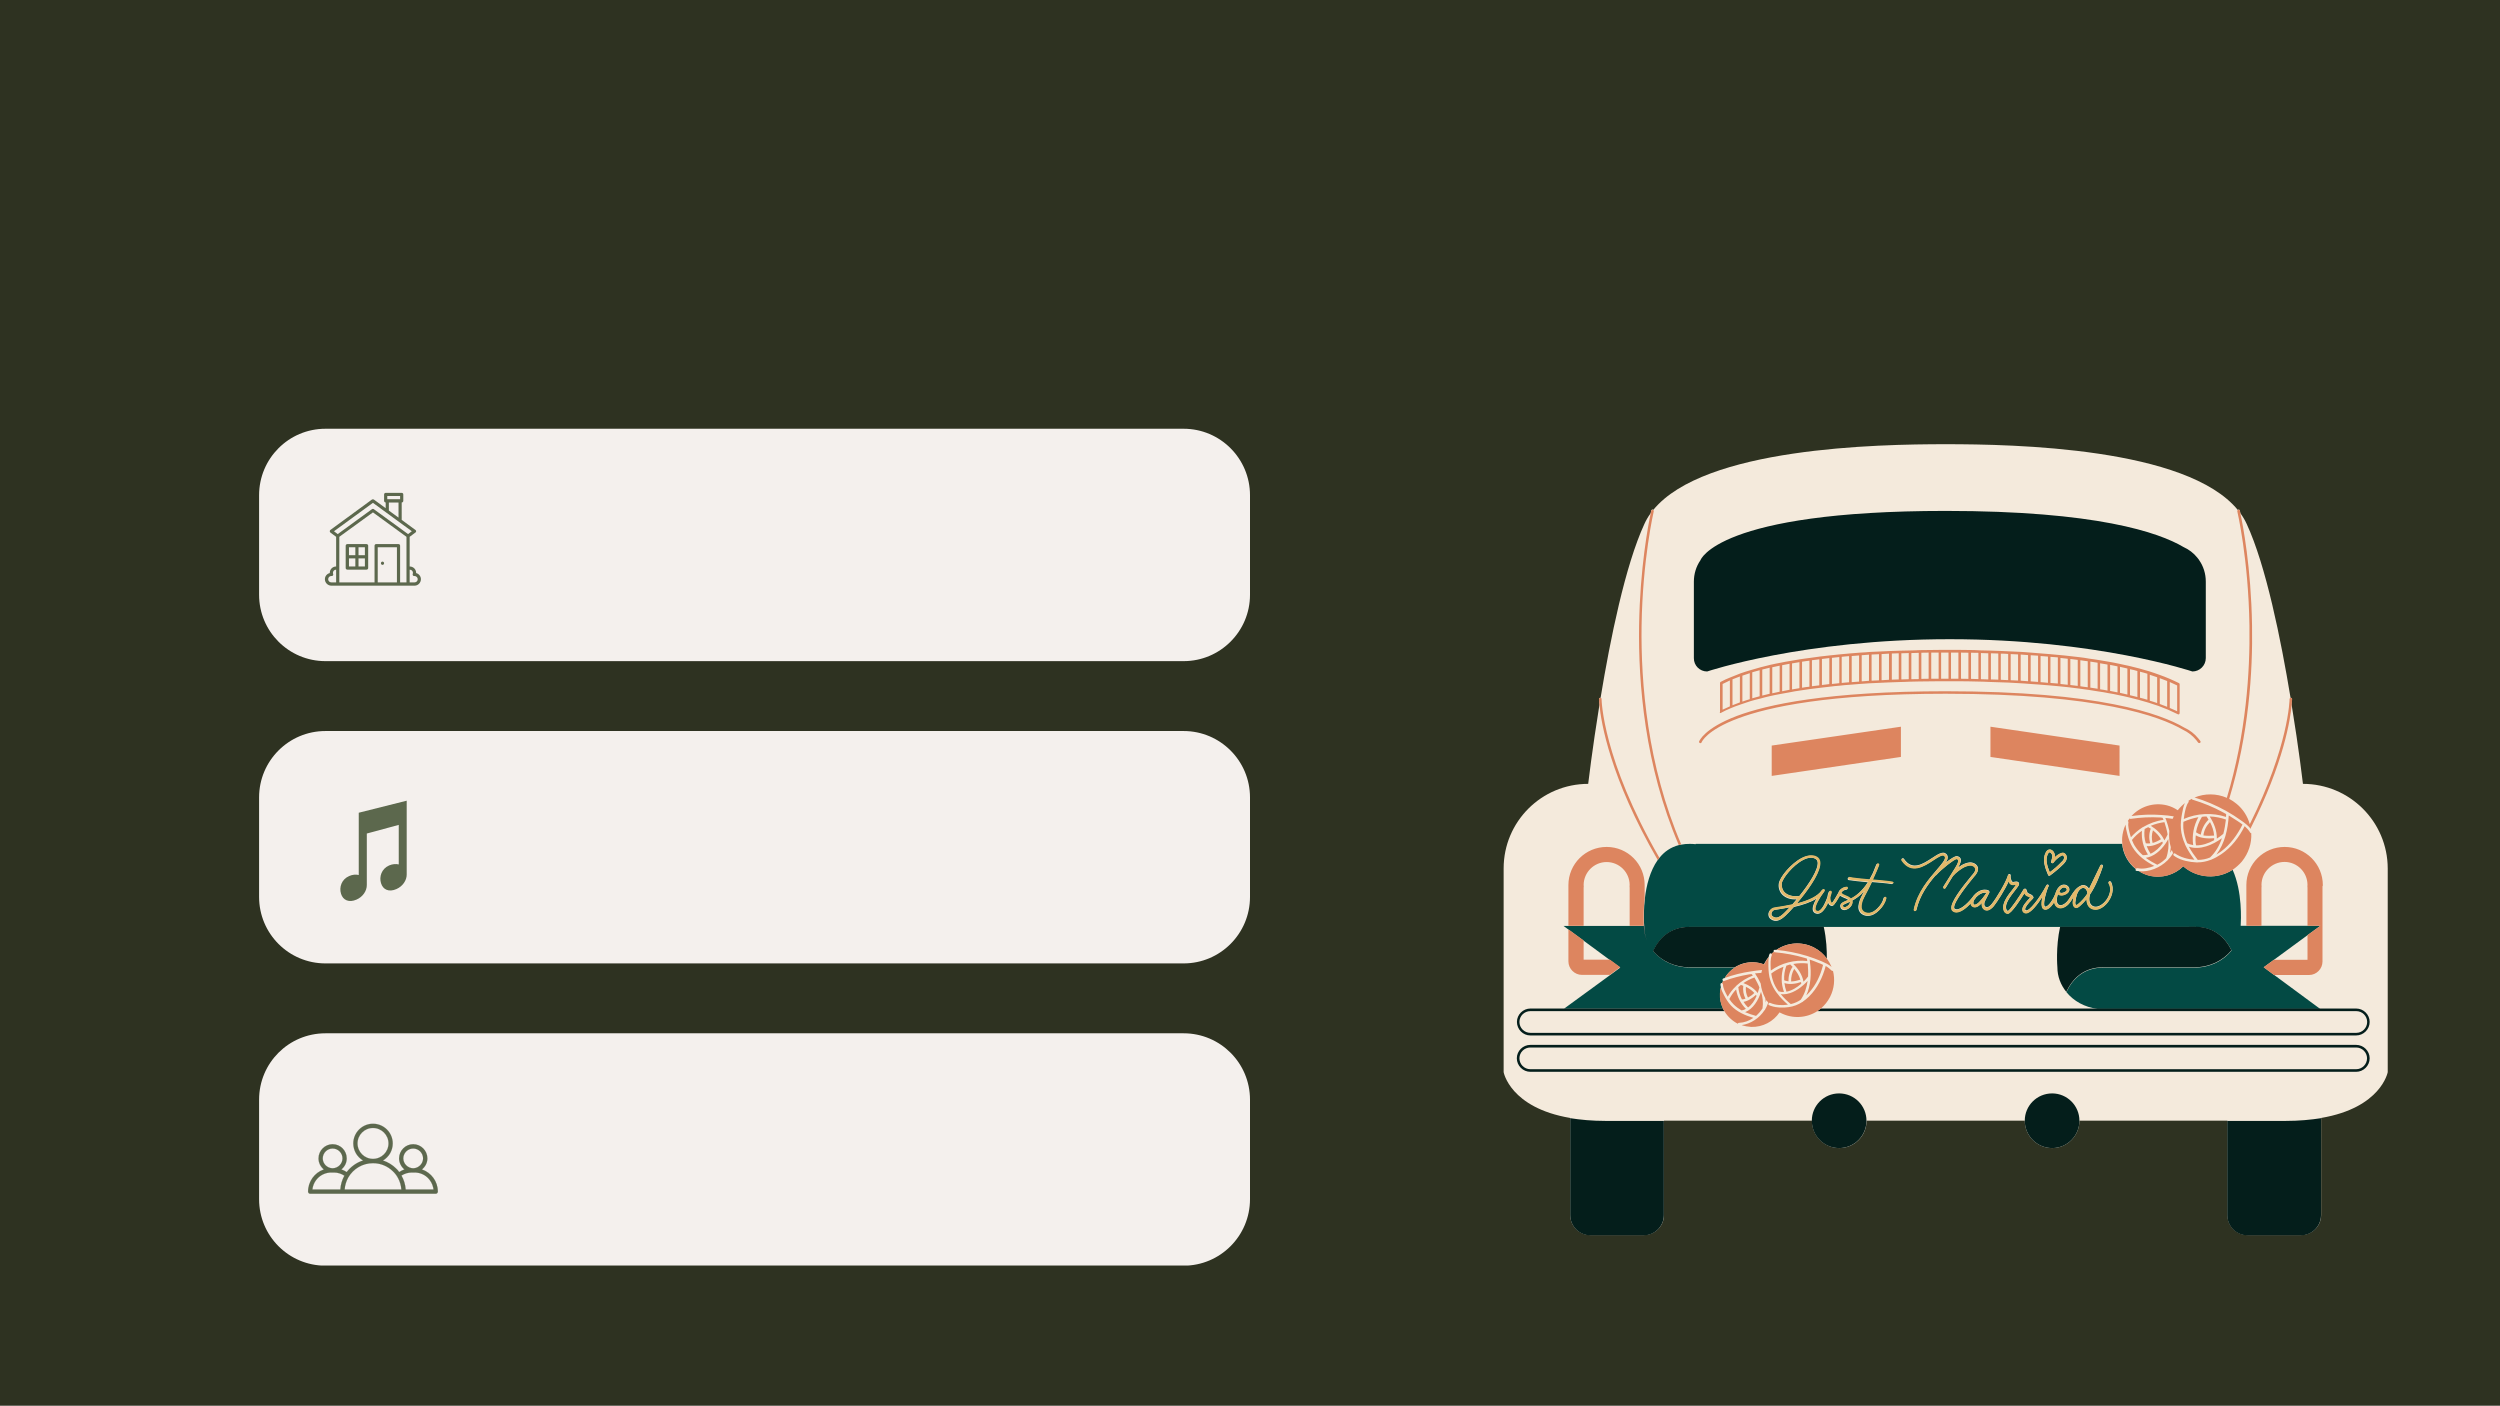 <svg viewBox="0 0 2200 1237" version="1.1" xmlns="http://www.w3.org/2000/svg">
<rect x="0" y="0" width="2200" height="1237" fill="#808080" stroke="none"/>
<defs>
<clipPath id="c0_2"><path d="M-.2 1237.8V-.2H2200.3v1238Z"/></clipPath>
<clipPath id="c1_2"><path d="M286.4 581.8c-32.3 0-58.4-26.2-58.4-58.4V435.8c0-32.3 26.1-58.5 58.4-58.5h755.2c32.2 0 58.4 26.2 58.4 58.5v87.6c0 32.2-26.2 58.4-58.4 58.4Z"/></clipPath>
<clipPath id="c2_2"><path d="M286.4 847.8c-32.3 0-58.4-26.2-58.4-58.5V701.7c0-32.2 26.1-58.4 58.4-58.4h755.2c32.2 0 58.4 26.2 58.4 58.4v87.6c0 32.3-26.2 58.5-58.4 58.5Z"/></clipPath>
<clipPath id="c3_2"><path d="M286.4 1113.8c-32.3 0-58.4-26.2-58.4-58.5V967.7c0-32.3 26.1-58.4 58.4-58.4h755.2c32.2 0 58.4 26.1 58.4 58.4v87.6c0 32.3-26.2 58.5-58.4 58.5Z"/></clipPath>
<clipPath id="c4_2"><path d="M285.6 515.4v-82H371v82Z"/></clipPath>
<clipPath id="c5_2"><path d="M298 795.3V704.2h60.2v91.1Z"/></clipPath>
<style>
.g0_2{fill:#FFF;}
.g1_2{fill:#2E3221;}
.g2_2{fill:#F4F0ED;}
.g3_2{fill:#5C684D;}
.g4_2{fill:#F4EADC;}
.g5_2{fill:#034A44;}
.g6_2{fill:#041E1B;}
.g7_2{fill:#E2B96A;}
.g8_2{fill:#DD855F;}
.g9_2{fill:#000;fill-opacity:0;}
</style>
</defs>
<g clip-path="url(#c0_2)">
<path d="M0 0H2200V1237.5H0V0Z" class="g0_2"/>
<path d="M0 0H2200V1237.5H0V0Z" class="g1_2"/>
</g>
<path clip-path="url(#c1_2)" d="M228 377.3h872.2V581.8H228V377.3Z" class="g2_2"/>
<path clip-path="url(#c2_2)" d="M228 643.3h872.2V847.8H228V643.3Z" class="g2_2"/>
<path clip-path="url(#c3_2)" d="M228 909.3h872.2v204.4H228V909.3Z" class="g2_2"/>
<path clip-path="url(#c4_2)" d="M364.8 512.5h-4.3V501.3c1.6 0 2.9 1.2 2.9 2.8c0 .3-.1 .6-.2 1c-.2 .4-.1 .9 .2 1.3c.3 .4 .7 .6 1.2 .5q.1 0 .2 0c1.5 0 2.8 1.3 2.8 2.8c0 1.6-1.3 2.8-2.8 2.8Zm-12.7 0V480.2c0-.8-.6-1.4-1.4-1.4H331c-.8 0-1.4 .6-1.4 1.4v32.3h-31V472.4l29.6-21.5l29.5 21.5v40.1h-5.6Zm-2.8 0H332.4V481.6h16.9v30.9Zm-60.5-2.8c0-1.5 1.2-2.8 2.7-2.8c.1 0 .2 0 .3 0c.4 .1 .9-.1 1.2-.5c.3-.4 .3-.9 .2-1.3c-.2-.4-.2-.7-.2-1c0-1.6 1.2-2.8 2.8-2.8v11.2h-4.2c-1.6 0-2.8-1.2-2.8-2.8Zm39.4-67.2l34.2 25l-3.3 2.5L329 448.1c-.2-.2-.5-.3-.8-.3c-.3 0-.6 .1-.9 .3L297.2 470l-3.3-2.5l34.3-25Zm14 6.7v-7h8.5v13.3l-8.6-6.3h.1Zm-1.4-12.7h11.3v2.8H340.8v-2.8Zm25.4 67.8q0-.1 0-.2c0-3.1-2.5-5.6-5.7-5.6V472.4l5.1-3.8c.4-.2 .6-.7 .6-1.1c0-.5-.2-.9-.6-1.1l-12.1-8.9V442.2c.8 0 1.4-.7 1.4-1.4v-5.7c0-.8-.6-1.4-1.4-1.4H339.4c-.7 0-1.4 .6-1.4 1.4v5.7c0 .7 .7 1.4 1.4 1.4v5L329 439.6c-.5-.3-1.2-.3-1.7 0l-36.6 26.8c-.3 .2-.5 .6-.5 1.1c0 .4 .2 .9 .5 1.1l5.1 3.8v26.1c-3.1 0-5.6 2.5-5.6 5.6q0 .1 0 .2c-2.5 .6-4.3 2.8-4.3 5.4c0 3.1 2.6 5.7 5.7 5.7h73.2c3.1 0 5.6-2.6 5.6-5.7c0-2.6-1.8-4.8-4.2-5.4Z" class="g3_2"/>
<path d="M315.5 498.5v-7.1h5.6v7.1h-5.6Zm-8.4-7.1h5.6v7.1h-5.6v-7.1Zm5.6-9.8v7h-5.6v-7h5.6Zm8.4 7h-5.6v-7h5.6v7Zm1.4-9.8H305.7c-.8 0-1.5 .6-1.5 1.4v19.7c0 .8 .7 1.4 1.5 1.4h16.8c.8 0 1.5-.6 1.5-1.4V480.2c0-.8-.7-1.4-1.5-1.4Z" class="g3_2"/>
<path d="M336.6 497.1c.8 0 1.4-.7 1.4-1.4c0-.8-.6-1.5-1.4-1.5c-.8 0-1.4 .7-1.4 1.5c0 .7 .6 1.4 1.4 1.4Z" class="g3_2"/>
<path clip-path="url(#c5_2)" d="M315.7 715.2V770c-2.5-.6-5.5-.4-8.4 .9c-6.7 2.9-9 9.8-7.2 15.6c1.7 5.7 7 8 13.5 5.2c5.7-2.4 9.3-7.8 9.2-13V733.5l28.1-7.6v34.8c-2.5-.6-5.5-.4-8.5 .9c-6.6 2.9-8.9 9.9-7.1 15.6c1.7 5.7 6.9 8.1 13.5 5.2c5.6-2.4 9.2-7.8 9.1-12.9V704.6l-42.2 10.6Z" class="g3_2"/>
<path d="M357 1046.7c-.3-4.3-1.6-8.5-3.7-12.2c2.8-1.8 5.9-2.7 9.2-2.7h2.3c8.6 0 15.7 6.5 16.7 14.9H357Zm-53.7 0c.3-3.6 1.3-7.2 3.1-10.4c4.5-7.9 12.8-12.7 21.8-12.7q.1 0 .1 0c6.7 0 12.9 2.6 17.6 7.3c1.7 1.6 3.1 3.4 4.2 5.4c1.8 3.2 2.8 6.8 3.1 10.4H303.3Zm-11.7-14.9h2.2c3.4 0 6.6 1 9.3 2.8c-2.1 3.7-3.3 7.9-3.6 12.1H274.9c.9-8.4 8.1-14.9 16.7-14.9Zm1.1-21.1c4.8 0 8.7 3.9 8.7 8.7c0 4.7-3.9 8.6-8.7 8.7c-4.8-.1-8.7-4-8.7-8.7c0-4.8 3.9-8.7 8.7-8.7Zm21.9-4.5c0-7.5 6.1-13.6 13.6-13.6c7.5 0 13.7 6.1 13.7 13.6c0 7.5-6.1 13.6-13.6 13.6h-.1c-7.5 0-13.6-6.1-13.6-13.6Zm49 4.5c4.8 0 8.7 3.9 8.7 8.7c0 4.7-3.9 8.6-8.6 8.7h-.1c-4.8-.1-8.7-4-8.7-8.7c0-4.8 3.9-8.7 8.7-8.7Zm7.7 18.4c2.9-2.3 4.8-5.8 4.8-9.7c0-6.9-5.6-12.5-12.5-12.5c-6.8 0-12.4 5.6-12.4 12.5c0 3.9 1.9 7.4 4.7 9.7c-1.6 .6-3.1 1.3-4.6 2.3c-.8-1.1-1.7-2.2-2.7-3.1c-3.3-3.3-7.3-5.7-11.6-7.1c5.1-3 8.6-8.6 8.6-15c0-9.5-7.8-17.3-17.4-17.3c-9.5 0-17.3 7.8-17.3 17.3c0 6.4 3.5 12 8.6 15c-5.7 1.8-10.7 5.4-14.4 10.2c-1.4-.9-3-1.7-4.7-2.3c2.9-2.3 4.7-5.8 4.7-9.7c0-6.9-5.5-12.5-12.4-12.5c-6.8 0-12.4 5.6-12.4 12.5c0 3.9 1.9 7.4 4.7 9.7c-8.1 2.8-13.9 10.5-13.9 19.5c0 1 .8 1.9 1.8 1.9h28.2q.1 0 .1 0q.1 0 .1 0h53.8q.1 0 .1 0h28.2c1.1 0 1.9-.9 1.9-1.9c0-9-5.9-16.7-14-19.5Z" class="g3_2"/>
<path d="M328.3 1019.9v0l-.1-.1h.1c7.4 0 13.5-6.1 13.5-13.6c0-7.5-6.1-13.5-13.6-13.5c-7.4 0-13.5 6-13.5 13.5c0 7.5 6.1 13.6 13.5 13.6v.1c-7.5 0-13.6-6.2-13.6-13.7c0-7.5 6.1-13.6 13.6-13.6c7.6 0 13.7 6.1 13.7 13.6c0 7.5-6.1 13.7-13.6 13.7Zm-35.6-9.2c-4.7 0-8.6 3.9-8.6 8.7c0 4.7 3.8 8.6 8.6 8.6c4.8 0 8.7-3.9 8.7-8.6c0-4.8-3.9-8.7-8.7-8.7Zm0 17.4v0c-4.8 0-8.7-3.9-8.7-8.7c0-4.9 3.9-8.8 8.7-8.8c4.8 0 8.8 3.9 8.8 8.8c0 4.8-4 8.7-8.8 8.7Zm70.9-17.4c-4.7 0-8.6 3.9-8.6 8.7c0 4.7 3.9 8.6 8.6 8.6h.1c4.7 0 8.6-3.9 8.6-8.6c0-4.8-3.9-8.7-8.7-8.7Zm.1 17.4h-.1c-4.8 0-8.7-3.9-8.7-8.7c0-4.9 3.9-8.8 8.7-8.8c4.8 0 8.8 3.9 8.8 8.8c0 4.8-3.9 8.7-8.7 8.7Zm-60.4 18.6h49.9c-.3-3.6-1.4-7.2-3.2-10.3c-1.1-2-2.5-3.9-4.1-5.5c-4.7-4.7-11-7.3-17.6-7.3h-.1c-9 0-17.3 4.9-21.7 12.7c-1.8 3.2-2.9 6.7-3.2 10.4Zm50 .1H303.2v-.1c.3-3.7 1.4-7.3 3.2-10.4c4.4-7.9 12.8-12.8 21.8-12.8h.1c6.7 0 13 2.6 17.7 7.4c1.6 1.6 3 3.4 4.1 5.4c1.8 3.2 2.9 6.8 3.2 10.4v.1Zm-78.3-.1h24.5c.3-4.3 1.5-8.4 3.5-12.1c-2.7-1.8-5.9-2.8-9.2-2.8h-2.2c-8.5 0-15.7 6.4-16.6 14.9Zm24.6 .1H274.8v-.1c.5-4.1 2.4-7.9 5.5-10.6c3.1-2.8 7.1-4.4 11.3-4.4h2.2c3.4 0 6.6 1 9.3 2.8l.1 .1c-2.1 3.7-3.3 7.9-3.6 12.1v.1Zm57.4-.1h24.4c-1-8.5-8.1-14.9-16.6-14.9h-2.3c-3.2 0-6.4 1-9.1 2.7c2.1 3.7 3.3 7.9 3.6 12.2Zm24.5 .1H356.9v-.1c-.3-4.2-1.5-8.5-3.6-12.2c2.7-1.8 5.9-2.8 9.2-2.8h2.3c4.1 0 8.1 1.6 11.2 4.4c3.1 2.7 5.1 6.5 5.5 10.6v.1Zm-26.3 3.6h28.2c1 0 1.8-.8 1.8-1.8c0-8.8-5.6-16.6-13.9-19.4l-.1-.1h.1c3-2.4 4.7-5.9 4.7-9.7c0-6.9-5.5-12.4-12.4-12.4c-6.8 0-12.3 5.5-12.3 12.4c0 3.8 1.7 7.3 4.7 9.7h.1l-.1 .1c-1.7 .5-3.2 1.3-4.7 2.2v.1v-.1c-.9-1.1-1.8-2.1-2.7-3.1c-3.3-3.3-7.3-5.7-11.6-7.1h-.1l.1-.1c5.3-3.1 8.5-8.8 8.5-14.9c0-9.5-7.7-17.3-17.3-17.3c-9.5 0-17.2 7.8-17.2 17.3c0 6.1 3.2 11.8 8.5 14.9l.1 .1h-.1c-5.7 1.9-10.7 5.4-14.3 10.3h-.1c-1.5-1-3.1-1.8-4.7-2.3l-.1-.1h.1c3-2.4 4.7-5.9 4.7-9.7c0-6.9-5.6-12.4-12.4-12.4c-6.8 0-12.4 5.5-12.4 12.4c0 3.8 1.8 7.3 4.8 9.7v.1c-8.4 2.8-14 10.6-14 19.4c0 1 .8 1.8 1.8 1.8h28.2q.1 0 .1 0h54Zm28.2 .1H272.9c-1 0-1.9-.8-1.9-1.9c0-8.8 5.6-16.6 13.9-19.5c-3-2.4-4.7-5.9-4.7-9.7c0-6.9 5.6-12.5 12.5-12.5c6.9 0 12.5 5.6 12.5 12.5c0 3.8-1.7 7.3-4.7 9.7c1.6 .6 3.2 1.3 4.6 2.3c3.6-4.8 8.6-8.4 14.3-10.2c-2.6-1.5-4.7-3.7-6.2-6.2c-1.5-2.7-2.3-5.7-2.3-8.8c0-9.6 7.8-17.4 17.3-17.4c9.6 0 17.4 7.8 17.4 17.4c0 3.1-.8 6.1-2.3 8.8c-1.5 2.5-3.6 4.7-6.2 6.2c4.3 1.4 8.3 3.8 11.5 7c1 1 1.9 2 2.7 3.1c1.4-.9 3-1.7 4.5-2.2c-2.9-2.4-4.6-5.9-4.6-9.7c0-6.9 5.5-12.5 12.4-12.5c6.9 0 12.5 5.6 12.5 12.5c0 3.8-1.7 7.3-4.7 9.7c8.4 2.9 13.9 10.7 13.9 19.5c0 1.1-.8 1.9-1.9 1.9Z" class="g3_2"/>
<path d="M2026.6 689.8c0 0-3.5-30.2-10-69.9c.3-3 .4-4.6 .4-4.7c0-.7-.5-1.1-1.2-1.1c0 0-.1 0-.1 0c-8.5-51.4-21.7-116.6-38.6-153c-1.5-3.3-3.4-6.5-5.6-9.5c-.3-1.5-.4-2.3-.4-2.3c-.1-.5-.8-1-1.4-.8c-.1 0-.3 .2-.4 .3c-44.9-54.9-196.5-57.9-257.1-57.9c-60.8 0-212.4 3-257.3 57.8c-.1-.2-.2-.3-.4-.3c-.6-.1-1.3 .3-1.4 .8c0 0-.2 .9-.5 2.4c-2.2 3-4 6.1-5.5 9.4c-16.9 36.5-30.1 101.6-38.6 153.1q-.1 0-.2 0c-.7 0-1.2 .4-1.2 1.1c0 .1 0 1.8 .4 5c-6.4 39.6-9.9 69.6-9.9 69.6c-41.1 0-74.4 33.3-74.4 74.4V943.5c0 0 5.6 31.3 58.6 40.3v85.4c0 9.8 8 17.7 17.8 17.7h46.9c9.8 0 17.8-7.9 17.8-17.7v-83c34.4 0 79.9 0 130.2 0c0 13.4 10.9 24.1 24.1 24.1c13.3 0 24-10.8 24-24.1c45.8 0 93.5 0 139.2 0c0 13.4 10.9 24.1 24.1 24.1c13.3 0 24-10.8 24-24.1c50.3 0 95.9 0 130.2 0v83c0 9.8 8 17.7 17.8 17.7h46.9c9.8 0 17.8-7.9 17.8-17.7V983.8c52.9-9 58.6-40.3 58.6-40.3V764.2c-.1-41.1-33.5-74.4-74.6-74.4Z" class="g4_2"/>
<path d="M1992.1 851.2l9-6.6l29.6-21.7l11.3-8.2h-70.2c.3-4.9 1.6-30.1-7.1-49.3c-12.9 8.3-30.1 7.8-42.6-2.4c-.2-.3-.4-.5-.8-.7c-7.6 7.5-18.9 10.9-30 8.2c-3.3-.8-6.3-2.2-9-3.9c-.7-.1-1.4-.1-2.2-.2c-.9-.1-1-1-.6-1.6c-6.8-5.4-11.2-13.5-12-22.2H1492.2v.3c-1.7-.2-3.3-.3-5.1-.3c-2.8 0-5.3 .2-7.6 .7c-.8 .1-1.4 .3-2.2 .4c-7.2 1.9-12.8 5.9-17 11.2c-.6 .7-1 1.2-1.5 1.9c-6.8 9.6-10 22.5-11.3 33.7c-1 9-1 17-.8 21.4c.2 2.4 .3 3.8 .3 3.8c0 4.3 .8 8.4 2.4 12.3c-1.7-4.1-2.8-8.5-2.8-13.2h-70.7l4.3 3.2l13.4 9.8l23.2 17.1l9 6.6l-9.1 6.7l-40.3 29.4h139.9c-1.9-4-2.9-8.6-2.7-13.3c.1-2 .3-3.8 .8-5.5c-.3-.9-.4-1.7-.4-2.6c0-.9 .8-1.3 1.5-1.1c.2-.6 .5-1.2 .8-1.9c-.7-.4-.8-1.7 .2-2.2c.4-.1 .7-.2 1.2-.3c2.3-3.8 5.3-6.9 9.1-9.3h-40c-13.1 0-24.7-5.7-32-14.5c5.8-12 15.7-21.2 32.4-21.2h444.5c16.4 0 26.3 9 32.1 20.7c-7.3 9.2-19.1 15.1-32.5 15.1H1851c-16.8 0-26.8 9.4-32.6 21.5c6.4 8 16.2 13.4 27.4 14.8h195.9L2001.3 858l-9.2-6.8Zm-191.8-101c.7-1.4 1.6-2.2 2.6-2.4c2.4-.7 4.6 1.5 5.2 4c.3 .8 .4 1.7 .3 2.5c1.2-1.1 2.6-2.2 4.2-3c.8-.4 1.7-.8 2.7-.8c1 0 2 .6 2.5 1.4c.8 1 1.2 2.4 .9 3.8c-.3 1.9-1.7 3.5-2.9 4.8c-3.7 3.6-7.7 7-11.8 10c-.2 .1-.4 .2-.6 .2c-.2 0-.3 0-.4 0c-.3-.1-.6-.3-.7-.7c-2.7-6.4-5.3-13.6-2-19.8ZM1664.9 778q-.1 0-.2 0c-4.1-.7-11-1.3-17.6-1.8c-2.2 4.8-4.2 8.5-5.7 11.3c-1.3 2.5-2.2 4.3-2.6 5.3c-.9 2.7-1.6 5.7-.4 8c1.1 2.3 4.2 3.2 6.5 2.8c2.4-.3 4.6-1.7 7-4c3-2.8 4.9-6 5.6-9.2c.1-.6 .8-1 1.4-.8c.5 .1 1 .8 .8 1.4c-.9 3.6-3.1 7.2-6.3 10.2c-2.7 2.8-5.5 4.3-8.3 4.7c-.5 .1-.9 .1-1.5 .1c-3.2 0-6.1-1.6-7.4-4.1c-1.6-2.9-.7-6.4 .4-9.7c.3-1.1 1.3-2.9 2.7-5.7c.3-.6 .7-1.3 1.1-2.1c-3.7 4.1-7.5 6.6-10.7 8.3c.4 1.1 .2 2.5-.3 3.8c-1.3 2.6-4.3 4.5-6.7 4.4c-1.5-.1-2.7-1-3.1-2.4c-1-3.1 1.6-4.2 4.8-5.6c.7-.3 1.3-.5 2.1-.9c-1-.8-2.2-1.4-3.5-1.8c-1.4-.6-2.8-1.2-3.9-2.2c-5.3 9.4-6.2 9.3-7.1 9.3c-1.8-.2-2.8-1.5-3.3-3c-1.6 3.6-3.8 7.4-6.4 9c-.9 .6-2 .9-2.9 .9c-.4 0-.9-.1-1.2-.2c-1.4-.4-2.4-1.3-2.8-2.5c-.9-2.7 .8-6.9 3-10.6c-5.2 3.2-12.2 5.6-19.9 7.3c-3 3.3-5.5 6-7.2 7.5c-2.3 2.1-4.9 4.3-8.1 4.7c-.2 0-.4 0-.5 0c-1.9 0-3.7-.8-5.1-2.1c-1.1-1.1-1.5-2.6-1.4-4.1c.3-2.6 2.5-4.8 4.9-5.2c5.3-.8 10.9-1.7 16-2.9c1.3-1.5 2.6-3.1 4-4.7c-5.1 .4-9.4-1-12.4-3.8c-2.6-2.5-3.9-6.2-3.4-9.9c.7-5.6 10.7-17.7 20.1-22.5c5-2.6 9.6-2.8 13-.9c1.7 1 2.7 2.5 3.1 4.7c.9 7.5-8.1 20.9-16.8 31.8c0 0-.1 .1-.1 .1c-1.2 1.5-2.5 2.9-3.6 4.4c9.9-2.5 18.3-6.1 22.1-11.7c.1-.1 .2-.2 .3-.4c.4-.4 1.2-.5 1.6-.2c.5 .4 .6 1.1 .2 1.6c-4.4 5.8-8.7 13.3-7.8 16.3c.1 .3 .3 .8 1.2 1c.8 .2 1.5 .1 2.4-.4c3.1-2 5.6-7.9 7.1-12.1c.1-1.5 .6-3.1 1.2-4.5c.3-.4 .8-.8 1.4-.5c.6 .2 .9 .7 .8 1.2c-.1 .5-.5 2.1-1.1 4.1c-.2 1.1 0 2.1 .2 3.1c.2 .9 .7 1.8 1.2 2.2c.5-.5 2.1-2.3 6.1-9.6c.1-.7 .4-1.1 .7-1.5c1.3-1.8 3.6-3.1 5.9-3.2c.6 0 1.1 .5 1.2 1.1c0 .6-.4 1.1-1 1.2c-1.6 .1-3.2 .9-4.2 2.3c-.2 .3-.3 .4-.3 .6c0 0 0 .2 .3 .5c.7 .8 1.8 1.3 3.2 1.9c1.6 .6 3.4 1.3 4.8 2.8c4.4-2.4 9.9-6.4 15.2-14.7c-7-.7-13.5-1.3-16.8-1.9c-.6-.1-1.1-.7-.9-1.4c.1-.6 .6-1 1.3-.9c3.3 .7 10.5 1.4 17.7 2c1-1.8 2-3.7 3.1-5.9c1-2.3 2-4.8 3-7.4c.3-.6 .9-.9 1.5-.7c.6 .3 .9 .9 .7 1.5c-1 2.7-2.1 5.2-3.2 7.5c-.8 1.8-1.6 3.6-2.3 5.2c6.4 .5 12.9 1.1 16.9 1.8c.5 .1 1 .7 .9 1.2c.3 .3-.1 .6-.7 .6Zm189.2 16.9c-3 3.5-6.7 5.4-10 5.4c-1 0-2-.2-2.9-.5c-3.7-1.5-4.9-4.9-4.9-8.7c-1.9 2.3-3.9 4.4-6.3 6.4c-.8 .7-1.7 1.3-2.8 1.2c-.8 0-1.6-.4-2.1-1c-1-1.2-1.1-3.3-.9-4.9c.2-1.2 .5-2.5 .7-3.8c-.1 .3-.2 .5-.4 .6c-1.1 2-2.4 3.9-3.9 5.7c-1.9 2.1-4.6 3.8-7.2 3.8c-1.2 0-2.2-.4-3.2-1.1c-1.3-.9-2.1-2.3-2.4-4.3c-1.7 2.8-3.9 5.4-6 6.3c-.7 .2-1.3 .3-1.7 .3c-.6 0-1.1-.1-1.4-.3c-.8-.4-1.4-1-1.7-2.2c-.6-2-.2-5.3 .4-8.8c-4.3 6.7-10.2 14.5-14.4 14.5c-.5 0-.9-.1-1.3-.2c-1.3-.7-1.8-1.7-1.9-2.4c-.6-3.1 3.1-7.3 6.9-11.2c-.2-.2-.8-.4-1.6-.8c-.5-.2-1.1-.5-1.8-.9c-.9-.4-1.3-1.3-1.7-2.1c-3.2 5.1-11.5 18.1-14.7 18.1q-.1 0-.2 0c-1.1-.3-2.2-.9-2.9-2c-1.2-2-1.1-4.7-.5-6.5c1.3-4.6 4.3-8.4 7.2-12c1.2-1.6 2.6-3.3 3.7-5c0 0 0-.2 .1-.2c-.3 0-.8 .2-1.1 .2c-.8 .1-1.6 .3-2.5 .1c-1.6-.4-2.5-1.7-3-3.2c-3.3 7.5-10 18-13.2 22c-1.6 1.9-3.9 3.6-6 3.6c-.7 0-1.4-.1-2.1-.6c-1.6-.9-2.5-2.8-2.4-4.9c0-.4 .2-.8 .2-1.1c-.4 .5-.8 .8-1.3 1.3c-2.5 2.5-5.1 3.3-7.1 1.9c-.9-.7-1.3-1.6-1.6-2.6c-3.6 3.8-8.5 7.7-12.5 7.7c-1.1 0-2.1-.3-3.1-1c-.8-.6-1.2-1.4-1.3-2.4c-.7-5.4 8.2-17.2 18.1-29.2l.9-1c1.2-1.5 2.4-3.2 2-4.8c-.2-1.2-1.4-2.4-3-2.7c-1.4-.3-3-.1-5 .7c-3.9 1.3-9 5.4-11.7 8.5l-6.4 10.5c-.3 .3-.6 .6-1 .6c-.2 0-.4 0-.5-.3c-.6-.3-.7-1-.4-1.6l7.7-12.1c.3-.5 .6-1.1 1-1.7c1.8-2.8 5-7.7 4.2-9.6c-.1-.1-.2-.6-1.3-.8c-1.9 0-13.4 8.9-17.9 14.1c-.3 .2-.5 .4-.7 .4c-6.5 7.6-13.9 17.4-16.8 30.3c-.1 .5-.5 .9-1.1 .9q-.1 0-.2 0c-.6-.1-1.1-.8-.9-1.4c3.4-15.4 13.1-26.5 20.1-34.7c4-4.7 7.5-8.7 7.3-11c0-.6-.3-1-.8-1.5c-1.5-1.2-5.3 1.3-9.3 3.9c-8.2 5.4-19.5 12.8-28 .2c-.4-.5-.3-1.2 .3-1.6c.6-.3 1.3-.2 1.6 .4c7.3 10.7 16.6 4.5 24.8-.8c5-3.3 9.4-6.1 12.1-3.8c1 .8 1.6 1.8 1.6 3c.1 1.5-.6 3.1-1.7 4.9c4.1-3.3 8.3-6.1 10-5.7c1.8 .3 2.6 1.4 3 2c.9 2.1-.3 4.9-2.2 8c2.2-1.6 4.4-2.9 6.4-3.6c2.5-.9 4.4-1.2 6.2-.7c2.5 .6 4.5 2.4 4.9 4.5c.5 2.6-1 4.8-2.5 6.8l-.9 1c-5 6.1-18.2 22.3-17.5 27.4c.1 .5 .2 .7 .4 .8c3.6 2.5 10.8-3.8 15.6-9.9c3.1-4.8 9.1-8.5 14.3-6.1c.2 .1 .4 .3 .5 .7c.4 .3 .4 .9 .1 1.2c-1.1 2.1-2.1 4.1-3.1 6.1c-.7 1.3-1.3 2.5-1.3 3.7c-.1 1 .3 2.3 1.3 2.7c1.5 1 3.8-.7 5.2-2.5c4.3-5.3 12.9-19.7 14.5-25.6c0 0 0-.1 .1-.1q0-.1 .1-.2c0-.1 .1-.1 .1-.1c0 0 .1-.2 .1-.2c.1 0 .1-.1 .2-.1q.1 0 .3-.1q.1 0 .2 0c0 0 .1 0 .1 0h.2c0 0 .1 0 .1 .1q.2 0 .3 .1c.1 0 .1 .2 .1 .2c0 0 .1 .1 .1 .1c0 .1 .1 .1 .1 .2q0 .1 .1 .2q0 .1 0 .3c0 0 0 .1 0 .1c-.2 1.2 .3 5.2 1.9 5.7c.4 .1 .9 0 1.4-.2c.6-.1 1.3-.2 2-.2c.8 .1 1.3 .4 1.8 .9c.3 .6 .6 1.4-.2 2.8c-1.2 1.8-2.5 3.5-3.9 5.2c-2.9 3.7-5.6 7.2-6.8 11.4c-.5 1.7-.4 3.6 .3 4.7c.3 .4 .7 .8 1.1 .9c2.1-.9 10.3-12.9 13.9-19.2l.1-.1c0-.1 .2-.1 .2-.1c.1 0 .1-.1 .2-.1l.1-.1c0 0 .1 0 .1 0q.1 0 .2 0q.2 0 .3 0q.1 0 .2 0q.1 0 .2 .1c0 0 .1 0 .1 0l.2 .1c.1 0 .1 .1 .2 .1c0 .1 .1 .1 .1 .3c0 0 0 .1 .1 .1c.2 .4 .3 .9 .5 1.3c.3 1.1 .5 1.6 1 1.9c.6 .3 1.1 .5 1.6 .8c1.3 .5 2.7 1.2 3.2 2.8c.1 .3 0 .8-.4 1c-4.9 4.8-7.1 8.1-6.9 9.7c0 .2 .1 .5 .7 .8c2.7 1.3 12.3-11 17.7-21.5c.1-.2 .3-.5 .4-.6c0 0 0-.1 0-.1c0 0 .1-.1 .1-.1c0-.1 .1-.1 .1-.1c0 0 .1-.1 .2-.1c.1 0 .1-.2 .3-.2q.1 0 .2 0q.1 0 .2 0q.1 0 .2 .2c0 0 .1 0 .1 0c0 0 .2 .1 .2 .1c.1 0 .1 .1 .1 .1c0 .1 .1 .1 .1 .2c0 .1 .1 .1 .1 .2q0 .2 0 .3q0 .1 0 .2q0 .1-.1 .2c0 0 0 .1 0 .1c0 0-.1 .3-.4 .7c-1.3 3-4.3 12.9-3.3 16.4c.2 .4 .3 .7 .5 .7c.1 .1 .6 .2 1.3-.1c2.8-1.3 6.3-7.1 7.7-10.7c.3-1 .7-2.2 1.1-3.1c1.4-2.8 3.1-4.7 5.3-5.2c1.6-.5 3.4 0 4.6 1c1.1 .9 1.6 2.2 1.5 3.4c-.2 1.9-1.9 3.5-4.6 4.5c-1.3 .3-3.3 .5-4.7-.3c-.2-.1-.5-.3-.7-.5c-.5 1.1-.7 2.2-.9 3.5c-.2 1.2-.5 4.4 1.4 5.8c2.2 1.6 5.5-.6 7.2-2.4c1.5-1.6 2.7-3.5 3.8-5.3c2.1-3.2 4.1-6.7 7.9-8.6c.9-.6 1.8-.9 2.8-.9c1.7 0 3.9 1 5.1 3.4c.5-1.1 1.1-2.2 1.5-3.2l8.5-17.5c.3-.6 1-.8 1.5-.6c.6 .2 .8 .9 .7 1.5c-2.8 8.2-6.2 17.1-11.4 24.7c-.7 2.6-1.6 8.4 3 10.4c2.9 1.2 7-.5 10.5-4.4c3.6-4.2 6-10.8 3-15.9c-.3-.6-.1-1.3 .4-1.6c.4-.3 1.2-.1 1.6 .3c3.3 6.4 .7 14.1-3.6 19Zm-17.2-8.7q0 .1 0 .2c-2.3 3.6-5.1 6.7-8.4 9.4c-.4 .3-.9 .7-1.3 .7c-.3 0-.4-.2-.5-.3c-.5-.5-.6-1.8-.3-3.1c.6-4.4 1.6-8.5 4.5-10.8c.6-.4 1.4-.9 2.3-.9h.1c1.4 0 3.4 1.5 3.6 4.8Zm-88.9-.3c-1.9 2.9-4.2 5.8-6.8 8.4c-1.3 1.2-3.1 2.4-4.1 1.7c-1.1-.8-.5-3.1 .4-4.4c.6-.7 1.1-1.3 1.4-1.9c2.1-2.2 4.9-4.1 7.6-4.1c.5 0 1 0 1.5 .3Zm64.6-.8c0-.4-.2-.6-.5-.7c1.1-1.8 2.2-3 3.4-3.3c.8-.3 1.9 0 2.7 .5c.3 .4 .6 .8 .6 1.4c-.1 1.4-2.2 2.2-3 2.5c-1.1 .4-2.3 .4-2.9 0c-.2-.1-.3-.2-.3-.4Zm-8.8-17.5c-2.3-5.4-4.2-11.5-1.6-16.3c.5-.8 .8-1.1 1.3-1.3c.1 0 .2 0 .2 0c.9 0 1.8 1.3 2.2 2.5c.3 1.2 0 2.6-.5 4.1c-.1 .6-.3 1.1-.4 1.7c-.2 .6 .1 1 .6 1.2c.5 .3 1.2 0 1.4-.3c1.7-2.4 4-4.4 6.5-5.9c.6-.3 1-.6 1.5-.6c.4 0 .7 .3 .9 .6c.3 .4 .6 1.2 .4 1.9c-.2 1.4-1.2 2.5-2.4 3.5c-2.9 3.2-6.3 6.2-10.1 8.9Zm-175.9 26c.1 .6 0 1.1-.3 1.7c-.8 1.7-3.1 3.2-4.6 3.1c-.6 0-.9-.4-1.1-.9c-.4-.9 0-1.3 3.5-2.8c.7-.3 1.6-.8 2.5-1.1Zm-44.4-5.2c-5.5 .8-10-.3-12.9-3c-2.1-2-3-5-2.7-8c.6-4.4 9.6-15.9 18.9-20.7c2.6-1.4 4.9-1.9 6.9-1.9c1.5 0 2.8 .3 3.9 1c1.1 .6 1.7 1.6 1.9 2.9c.8 6.4-7.5 19.1-16 29.7Zm-21.8 12.3c4.5-.7 8.9-1.4 13.3-2.3c-2 2-3.6 3.7-4.9 5.1c-2 1.8-4.1 3.8-6.8 4c-1.2 .1-2.7-.5-3.6-1.4c-.5-.4-.9-1.2-.8-2.1c.1-1.6 1.5-3.1 2.8-3.3Z" class="g5_2"/>
<path d="M1412.9 986.4c11.2 0 28.8 0 51.3 0v82.9c0 9.8-8 17.8-17.8 17.8h-46.8c-9.8 0-17.8-8-17.8-17.8V984c8.9 1.4 19.3 2.4 31.1 2.4Zm547.1 0v82.9c0 9.8 8 17.8 17.8 17.8h46.9c9.8 0 17.8-8 17.8-17.8V984c-9 1.4-19.3 2.4-31.1 2.4c-11.2 0-28.9 0-51.4 0Zm-341.6-24.2c-13.3 0-24 10.8-24 24c0 13.4 10.8 24.1 24 24.1c13.4 0 24.1-10.8 24.1-24.1c0-13.2-10.7-24-24.1-24Zm187.5 0c-13.4 0-24.1 10.8-24.1 24c0 13.4 10.9 24.1 24.1 24.1c13.3 0 24-10.8 24-24.1c0-13.2-10.8-24-24-24ZM1502.3 590.9c0 0 84.3-28.4 213.5-28.4c129.2 0 213.5 28.4 213.5 28.4c6.5 0 11.8-5.3 11.8-11.8V513.4c0-.1 0-.4 0-.5c0-.3 0-.7 0-1c0-7.1-2.1-13.6-5.8-18.9c0 0-.4-.8-1.7-2.3c-3.2-4-7.4-7.2-12.1-9.3c-21.8-12.9-76.6-31.8-209.3-31.8c-201 0-215.8 43.4-215.8 43.4c-3.7 5.3-5.8 11.9-5.8 18.9c0 .3 0 .7 0 1c0 .1 0 .4 0 .5v65.7c-.1 6.6 5.2 11.8 11.7 11.8Zm-15.6 260.3h40c4.8-3 10.3-4.6 16.4-4.4c3.2 .1 6.3 .8 9.2 1.9c.1-.3 .3-.6 .4-1c1.1-2 2.3-3.9 3.7-5.6c.2-.9 .4-1.8 .8-2.6c.3-.8 1.2-.7 1.7-.1c.7-.7 1.4-1.3 2-1.8c-.4-.7-.2-1.8 1-1.8c.4 0 .9 .1 1.3 .1c9.6-6.5 22.2-7.7 33.2-2c4.6 2.4 8.4 5.8 11.2 9.7c.1-6.8-.3-17.4-2.7-28h-118c-16.6 0-26.5 9.2-32.3 21.2c7.4 8.8 19 14.4 32.1 14.4Zm-39.8-35.6c0 0-.2-1.4-.3-3.8c-.1 .9-.1 2-.1 2.9c0 4.7 .9 9.1 2.7 13.2c-1.5-3.9-2.3-8-2.3-12.3Zm479.5 0H1812.9c-4 18-2.4 35.6-2.4 35.6c0 8.1 2.9 15.5 7.8 21.6c5.8-12.1 15.7-21.6 32.5-21.6h80.4c13.3 0 25.2-5.9 32.5-15c-5.9-11.7-15.7-20.7-32.1-20.7h-5.2v.1Zm-579.7 95.6h726.7c6.5 0 11.9-5.4 11.9-11.9c0-6.5-5.4-11.8-11.9-11.8H1602.3c-1 .8-2.1 1.6-3.1 2.3h474.4c5.2 0 9.5 4.3 9.5 9.5c0 5.3-4.3 9.6-9.5 9.6H1346.7c-5.3 0-9.6-4.3-9.6-9.6c0-5.2 4.3-9.5 9.6-9.5h170.8c-.5-.7-.8-1.5-1.3-2.3H1346.8c-6.5 0-11.9 5.3-11.9 11.8c0 6.5 5.3 11.9 11.8 11.9Zm738.6 20.1c0 6.5-5.4 11.9-11.9 11.9H1346.7c-6.5 0-11.9-5.4-11.9-11.9c0-6.5 5.4-11.8 11.9-11.8h726.7c6.5 0 11.9 5.3 11.9 11.8Zm-2.3 0c0-5.2-4.3-9.5-9.6-9.5H1346.7c-5.3 0-9.6 4.3-9.6 9.5c0 5.3 4.3 9.6 9.6 9.6h726.7c5.3 0 9.6-4.3 9.6-9.6Z" class="g6_2"/>
<path d="M1857.4 776.3c-.3-.6-1-.7-1.5-.4c-.6 .4-.7 1.1-.4 1.6c3.1 5.2 .7 11.7-3.1 16c-3.3 3.9-7.4 5.6-10.4 4.3c-4.6-1.8-3.7-7.7-3-10.3c5.1-7.7 8.5-16.6 11.4-24.8c.2-.5-.1-1.1-.7-1.4c-.6-.3-1.3 0-1.5 .5l-8.5 17.6c-.5 1-1 2.1-1.5 3.2c-1.3-2.4-3.4-3.5-5.1-3.5c-.9 0-1.8 .4-2.9 .9c-3.7 2-5.8 5.3-7.8 8.6c-1.2 1.8-2.3 3.8-3.8 5.3c-1.7 1.9-5 4-7.3 2.4c-1.9-1.3-1.6-4.4-1.3-5.8c.2-1.2 .4-2.4 .9-3.5c.2 .2 .4 .3 .7 .6c1.3 .8 3.4 .7 4.6 .2c2.9-.9 4.5-2.4 4.7-4.4c.1-1.3-.3-2.6-1.5-3.5c-1.2-1.1-3.1-1.4-4.7-1c-2.1 .6-3.8 2.4-5.2 5.2c-.4 1.1-.9 2.1-1.1 3.1c-1.3 3.7-4.8 9.6-7.8 10.7c-.8 .4-1.1 .1-1.2 .1c-.1-.1-.4-.3-.5-.6c-1-3.6 2-13.6 3.3-16.4c.2-.5 .4-.7 .4-.7c0 0 0-.1 0-.1q0-.2 .1-.3q0-.1 0-.2q0-.1 0-.2q0-.1-.1-.2c0-.2-.2-.2-.2-.3c0-.1-.1-.1-.1-.1c0 0-.1-.1-.1-.1c0 0-.1 0-.1 0q-.1 0-.2-.1q-.1 0-.2 0q-.2 0-.3 0q-.1 0-.2 .1c-.1 0-.1 .1-.2 .1c-.1 0-.1 .1-.1 .1c0 0-.2 .1-.2 .1c0 0 0 .2 0 .2c-.1 .1-.2 .3-.3 .5c-5.5 10.5-15 22.8-17.8 21.6c-.5-.3-.6-.6-.6-.8c-.4-1.6 2-4.9 6.9-9.7c.2-.3 .3-.7 .3-1.1c-.3-1.5-1.8-2.2-3.1-2.8c-.6-.2-1.1-.5-1.6-.8c-.5-.2-.7-.9-1.1-1.8c-.1-.5-.3-.9-.4-1.4c0 0 0-.1-.1-.1c0-.1-.1-.1-.1-.2c0-.1-.2-.1-.3-.1c0 0 0-.2-.1-.2c0 0-.1 0-.1 0c-.1 0-.1-.1-.2-.1q-.1 0-.3 0q-.1 0-.2 0q-.1 0-.2 0c0 0-.1 0-.1 0c0 0-.1 0-.1 .1c-.2 0-.2 .2-.3 .2c-.1 0-.1 .1-.1 .1c0 0-.1 0-.1 .1c-3.8 6.2-11.8 18.2-13.9 19.1c-.4-.1-.9-.4-1.1-.9c-.7-1.1-.8-3.1-.4-4.7c1.3-4.2 4-7.6 6.9-11.4c1.2-1.7 2.6-3.4 3.8-5.2c.9-1.2 .7-2.2 .3-2.7c-.4-.6-1-.8-1.9-.9c-.6-.2-1.3 .1-1.9 .2c-.6 .1-1.1 .2-1.5 .1c-1.6-.5-2-4.4-1.8-5.7c0 0 0-.1 0-.1q0-.1 0-.2q0-.1-.1-.3q0-.1-.1-.2c0-.1-.1-.1-.1-.1c0 0-.2-.1-.2-.1c-.1 0-.1-.1-.2-.1c0 0-.1 0-.1-.1h-.2c0 0-.1 0-.1 0q-.2 0-.3 0q-.1 0-.2 .1q-.1 0-.2 .1c-.1 0-.1 .1-.1 .1c0 0-.1 .1-.1 .1c0 .1-.2 .1-.2 .2c0 0 0 .2-.1 .2c-1.5 5.9-10.1 20.3-14.4 25.6c-1.4 1.7-3.7 3.4-5.3 2.5c-.9-.6-1.2-1.8-1.2-2.7c.1-1.3 .5-2.6 1.2-3.8c1.1-2.1 2.1-4.1 3.2-6c.2-.5 .1-1-.1-1.3c-.1-.2-.3-.5-.6-.7c-5.2-2.4-11.2 1.4-14.2 6.2c-4.8 6-12.1 12.4-15.6 9.9c-.1-.1-.3-.4-.5-.8c-.6-5.1 12.6-21.4 17.6-27.5l.9-1c1.5-1.9 3.1-4.1 2.5-6.7c-.5-2.2-2.4-4.1-4.9-4.6c-1.8-.3-3.8-.1-6.3 .7c-1.9 .7-4.2 2.1-6.3 3.7c1.8-3.2 2.9-6 2.1-8c-.3-.8-1.1-1.7-2.9-2.1c-1.7-.3-6 2.4-10.1 5.7c1.2-1.8 1.9-3.4 1.8-4.9c-.2-1.1-.7-2.1-1.6-2.9c-2.9-2.4-7.1 .4-12.1 3.7c-8.3 5.5-17.7 11.6-24.8 .8c-.4-.5-1.1-.7-1.6-.3c-.6 .3-.7 1-.4 1.6c8.6 12.6 19.8 5.2 28-.2c4.1-2.7 7.9-5.2 9.4-3.9c.5 .4 .8 .9 .8 1.5c.2 2.2-3.3 6.2-7.3 10.9c-7.1 8.1-16.9 19.2-20.2 34.7c-.1 .6 .3 1.3 .9 1.4q.2 0 .3 0c.5 0 1-.3 1.1-.9c2.9-12.9 10.3-22.8 16.7-30.3c.3 0 .6-.1 .7-.3c4.6-5.3 16.1-14.2 18-14.2c1 .3 1.2 .6 1.3 .8c.8 2-2.5 7-4.2 9.6c-.5 .6-.8 1.1-1.1 1.7l-7.6 12.2c-.3 .6-.1 1.2 .3 1.6c.3 .1 .4 .2 .6 .2c.4 0 .8-.2 .9-.6l6.5-10.4c2.6-3.1 7.8-7.2 11.6-8.6c2.1-.7 3.7-.9 5-.7c1.6 .4 2.9 1.5 3.1 2.8c.4 1.6-.9 3.3-2 4.8l-.9 1c-9.8 11.9-18.8 23.8-18.1 29.1c.1 1.1 .5 1.9 1.3 2.4c.9 .7 2.1 1.1 3.1 1.1c4 0 8.8-3.9 12.5-7.8c.1 1 .6 2 1.6 2.6c1.9 1.4 4.6 .6 7.1-1.9c.4-.5 .8-.8 1.2-1.3c-.1 .4-.1 .8-.1 1.2c-.1 2 .8 4 2.4 4.9c.7 .3 1.4 .6 2.1 .6c2.2 0 4.4-1.8 6-3.7c3.2-3.9 9.9-14.5 13.2-22c.4 1.5 1.4 2.9 3 3.2c.9 .2 1.7 0 2.5-.1c.4-.1 .8-.1 1.1-.1c0 0 0 .1-.1 .1c-1.2 1.7-2.5 3.4-3.8 5c-2.8 3.7-5.9 7.5-7.1 12.1c-.6 1.7-.7 4.5 .5 6.5c.7 1 1.7 1.7 2.9 1.9q.1 0 .2 0c3.2 0 11.5-13 14.7-18.1c.3 .8 .8 1.6 1.7 2.2c.7 .3 1.2 .6 1.8 .9c.8 .3 1.3 .5 1.6 .8c-3.9 3.8-7.5 8.1-6.9 11.1c.1 .8 .5 1.9 1.9 2.4c.5 .3 .8 .3 1.3 .3c4.2 0 10.1-7.9 14.4-14.5c-.7 3.3-1.1 6.6-.4 8.8c.3 1 .9 1.8 1.7 2.1c.3 .1 .8 .4 1.3 .4c.5 0 1.2-.1 1.7-.4c2.2-.9 4.4-3.5 6.1-6.2c.2 1.8 1.1 3.3 2.4 4.3c1 .7 2 1 3.2 1c2.6 0 5.2-1.7 7.1-3.7c1.6-1.9 2.9-3.8 4-5.7c.1-.3 .2-.5 .4-.6c-.4 1.2-.6 2.5-.7 3.7c-.3 1.5-.1 3.7 .9 4.9c.5 .7 1.2 1.1 2 1.1c1.2 .1 2.1-.6 2.9-1.3c2.3-1.9 4.3-4.1 6.2-6.4c0 3.7 1.3 7.2 4.9 8.7c.9 .3 2 .6 3 .6c3.3 0 6.9-2 10-5.5c4.5-5.2 7.1-12.9 3.5-18.9Zm-41.9 4.8c.8-.3 1.9 0 2.7 .5c.3 .4 .6 .8 .6 1.4c-.1 1.4-2.2 2.2-3 2.5c-1.1 .4-2.3 .4-2.9 0c-.2-.1-.2-.2-.3-.4c0-.4-.2-.6-.5-.7c.9-1.8 2.2-3 3.4-3.3Zm-74.3 13.1c-1.3 1.2-3.1 2.4-4.1 1.7c-1.1-.8-.5-3.1 .4-4.5c.6-.6 1.1-1.2 1.4-1.8c2.1-2.3 4.9-4.1 7.6-4.1c.6 0 1.1 .1 1.6 .2c-2 3.1-4.3 6-6.9 8.5Zm95.7-7.9c-2.3 3.5-5.1 6.7-8.4 9.4c-.4 .3-.9 .6-1.3 .6c-.3 0-.4-.1-.5-.2c-.5-.6-.6-1.8-.3-3.1c.6-4.4 1.6-8.5 4.5-10.8c.6-.4 1.4-.9 2.3-.9h.1c1.4 0 3.4 1.5 3.6 4.8c0 .1 0 .2 0 .2ZM1803 770.5c.1 0 .2 0 .4 0c.2 0 .4-.1 .6-.2c4.3-3 8.2-6.4 11.8-10.1c1.2-1.2 2.6-2.8 2.9-4.8c.3-1.2-.1-2.7-.9-3.7c-.7-.8-1.6-1.4-2.5-1.4c-1 0-1.9 .4-2.7 .8c-1.5 .8-3 1.8-4.2 3c.1-.8 0-1.6-.3-2.5c-.6-2.5-2.8-4.7-5.2-4c-1 .3-1.9 1.1-2.6 2.4c-3.3 6.1-.7 13.3 2 19.6c.1 .5 .5 .8 .7 .9Zm-.7-19.2c.5-.8 .8-1.1 1.3-1.3c.1 0 .2 0 .2 0c.9 0 1.8 1.3 2.2 2.5c.3 1.2 0 2.6-.5 4.1c-.1 .6-.3 1.1-.4 1.7c-.1 .6 .1 1 .7 1.2c.4 .3 1.1 0 1.3-.3c1.7-2.4 4-4.4 6.5-5.9c.6-.3 1-.6 1.5-.6c.4 0 .7 .3 .9 .6c.3 .4 .6 1.2 .5 1.9c-.3 1.4-1.3 2.5-2.4 3.5c-3.2 3.2-6.8 6.3-10.4 8.9c-2.2-5.4-4-11.4-1.4-16.3Zm-137.2 24.4c-4.1-.7-10.4-1.2-16.8-1.8c.8-1.6 1.5-3.3 2.3-5.1c1-2.3 2.1-4.8 3.1-7.5c.3-.6-.1-1.3-.6-1.5c-.6-.3-1.3 .1-1.5 .7c-1 2.6-2.1 5.1-3.1 7.4c-1 2.1-2 4.1-3.1 5.9c-7.1-.7-14.3-1.3-17.6-2.1c-.6-.1-1.3 .3-1.4 .9c-.1 .6 .2 1.3 .9 1.4c3.3 .7 9.7 1.3 16.9 1.9c-5.4 8.4-11 12.4-15.3 14.7c-1.5-1.4-3.2-2.2-4.8-2.8c-1.3-.6-2.5-1-3.1-1.8c-.4-.4-.4-.6-.4-.6c0-.1 0-.2 .4-.6c1-1.3 2.5-2.1 4.2-2.2c.6 0 1.1-.6 1-1.3c0-.7-.6-1.1-1.3-1c-2.2 .1-4.5 1.3-5.9 3.2c-.2 .3-.6 .9-.7 1.4c-4.1 7.3-5.5 9.2-6 9.6c-.6-.2-1-1.2-1.3-2.1c-.2-1.1-.2-2.1-.2-3.1c.7-2.1 1.2-3.7 1.2-4.1c.1-.6-.3-1.2-.8-1.3c-.6-.2-1.2 .1-1.4 .6c-.7 1.4-1.1 2.8-1.3 4.4c-1.4 4.2-4.1 10.2-7 12.1c-.8 .6-1.6 .7-2.4 .5c-.9-.3-1.1-.7-1.3-1.1c-.9-2.9 3.5-10.4 7.9-16.3c.3-.4 .3-1.2-.2-1.5c-.5-.4-1.3-.4-1.6 .2c-.1 .1-.3 .2-.4 .3c-3.8 5.6-12.3 9.3-22.1 11.8c1.2-1.4 2.4-2.9 3.7-4.5c0 0 .1-.1 .1-.1c8.7-10.8 17.6-24.3 16.7-31.8c-.2-2.1-1.2-3.6-3-4.7c-3.5-1.9-8-1.5-13 1c-9.4 4.7-19.5 16.8-20.2 22.4c-.4 3.8 .8 7.4 3.4 9.9c2.9 2.9 7.2 4.1 12.5 3.9c-1.4 1.6-2.8 3.2-4 4.7c-5.3 1.1-10.7 2-16.1 2.8c-2.4 .3-4.5 2.6-4.9 5.2c-.2 1.5 .4 3 1.5 4.1c1.3 1.4 3.2 2.1 5 2.1c.2 0 .5 0 .6 0c3.2-.3 5.7-2.4 8.1-4.7c1.6-1.6 4.2-4.2 7.1-7.5c7.8-1.7 14.7-4.1 20-7.3c-2.2 3.8-3.9 8-3 10.6c.5 1.3 1.4 2.2 2.7 2.5c.5 .1 .9 .2 1.3 .2c.9 0 1.9-.3 2.8-.9c2.7-1.6 4.8-5.3 6.4-9c.6 1.5 1.6 2.9 3.3 3c.8 .1 1.8 .1 7.2-9.2c1 1 2.5 1.7 3.9 2.1c1.2 .5 2.5 1.1 3.5 1.9c-.8 .3-1.5 .6-2.2 .9c-3.1 1.3-5.8 2.5-4.8 5.5c.5 1.5 1.6 2.4 3.1 2.4c2.5 .3 5.5-1.8 6.7-4.4c.7-1.3 .8-2.6 .4-3.8c3.2-1.7 6.8-4.2 10.7-8.3c-.5 .8-.8 1.5-1.2 2.2c-1.4 2.7-2.4 4.5-2.7 5.7c-1 3.2-1.9 6.6-.3 9.7c1.3 2.5 4.2 4.1 7.4 4.1c.4 0 .9 0 1.4-.1c2.9-.5 5.6-2 8.4-4.7c3.1-3.1 5.3-6.7 6.2-10.3c.1-.5-.2-1.2-.8-1.3c-.5-.2-1.2 .2-1.3 .8c-.8 3.1-2.8 6.3-5.6 9.2c-2.4 2.4-4.8 3.6-7.1 4c-2.3 .3-5.3-.5-6.5-2.9c-1.1-2.3-.3-5.1 .5-7.9c.3-1 1.2-2.8 2.6-5.4c1.5-2.7 3.4-6.5 5.7-11.3c6.6 .6 13.4 1.2 17.5 1.8q.1 0 .3 0c.5 0 1-.4 1.1-.9c-.3-.2-.8-.8-1.4-.9Zm-94.4 9.7c-2.1-2-3-5-2.7-8c.6-4.4 9.6-15.9 18.9-20.7c2.6-1.4 4.9-1.9 7-1.9c1.4 0 2.7 .3 3.8 1c1.2 .6 1.7 1.6 2 2.9c.8 6.5-7.6 19.2-16.1 29.8c-5.6 .7-10.1-.4-12.9-3.1Zm-.8 18.1c-1.9 1.8-4.1 3.8-6.7 4c-1.2 .1-2.7-.5-3.6-1.4c-.5-.4-.9-1.2-.8-2.1c.2-1.6 1.6-3.1 2.9-3.3c4.5-.7 8.9-1.4 13.3-2.3c-2 2-3.7 3.9-5.1 5.1Zm57.7-8.3c-.8 1.7-3.1 3.2-4.6 3.1c-.6 0-.9-.4-1.1-.9c-.4-.9 0-1.3 3.5-2.8c.8-.3 1.6-.7 2.5-1.1c.1 .6 0 1.1-.3 1.7Z" class="g7_2"/>
<path d="M1479.5 743.1c-.8 .2-1.4 .4-2.2 .5c-30-70-35.7-142.7-34.9-193.1c.8-50.9 8.1-89 10.2-98.7c.3-1.4 .5-2.3 .5-2.3c.1-.6 .8-1.1 1.4-.8c.2 0 .3 .1 .4 .2c.4 .2 .5 .7 .4 1.1c-.1 .5-9.8 42.1-10.7 100.7c-.7 50 5 122.7 34.9 192.4Zm-71-129q-.1 0-.2 0c-.7 0-1.2 .4-1.2 1.1c0 .1 0 1.8 .4 5c1.4 15.2 9.2 63.9 51.3 136.6c.5-.7 1-1.4 1.5-1.9c-50.1-86.8-50.9-139-50.9-139.6c.1-.7-.3-1.1-.9-1.2Zm-14.9 230.5v-17l-13.4-9.8V846c0 6.5 5.4 11.9 11.9 11.9h24.6l9.1-6.8l-9-6.6h-23.2v.1Zm20.2-99.3c-18.5 0-33.6 15-33.6 33.6c0 .4 0 .7 0 1c0 .1 0 .4 0 .5v34.3h13.4V781.1l.1-1.1c0 0 0-1-.1-1.3c.1-11.1 9.2-20.1 20.2-20.1c11.2 0 20.2 9 20.3 20.1c0 .3-.1 1.3-.1 1.3l.1 1.3v33.4h12.3c0-.9 0-2 .1-2.9c-.2-4.4-.2-12.4 .8-21.4v-9.9c0-.1 0-.3 0-.5c0-.3 0-.6 0-1c.1-18.7-14.9-33.7-33.5-33.7Zm630.3 33.6c0-18.6-15.1-33.6-33.6-33.6c-18.6 0-33.7 15-33.7 33.6c0 .4 0 .7 0 1c0 .1 0 .4 0 .5v34.3h13.3V781.1l.1-1.2c0 0 0-1-.1-1.3c.1-11.1 9.2-20.1 20.3-20.1c11.1 0 20.1 9 20.2 20.1c0 .3-.1 1.3-.1 1.3l.1 1.2v33.6h11.3l-11.3 8.2v21.7H2001l-9 6.6l9.1 6.8H2032c6.5 0 11.8-5.4 11.8-11.9V780.4c0-.1 0-.4 0-.5c.3-.3 .3-.6 .3-1ZM1513.6 626.4V601.1c0-.5 .2-.8 .5-1c2.8-1.5 5.7-2.9 8.9-4.1c2.8-1.2 5.7-2.3 8.8-3.5c2.8-1 5.8-1.9 8.8-2.8c2.7-.8 5.7-1.6 8.7-2.5c2.9-.8 5.8-1.5 8.8-2.2c2.8-.7 5.8-1.2 8.8-1.8c2.7-.6 5.7-1.1 8.7-1.6c2.9-.5 5.8-1 8.8-1.5c3.1-.4 5.9-.9 8.8-1.2c2.8-.4 5.8-.8 8.7-1.2c2.9-.3 5.8-.7 8.8-1c2.9-.3 5.8-.6 8.8-.9c2.8-.2 5.8-.6 8.7-.8c2.9-.2 5.8-.5 8.8-.7c2.9-.2 5.8-.3 8.8-.6c2.8-.1 5.8-.3 8.7-.4c2.9-.1 5.8-.2 8.8-.4h.2c2.8-.1 5.6-.2 8.5-.3c2.8-.1 5.8-.2 8.7-.2c2.9-.1 5.8-.1 8.8-.3c2.8 0 5.8-.1 8.8-.1c2.8 0 5.8 0 8.7-.1h1.6c2 0 3.8 0 5.7 0h2c2.7 0 5.5 0 8.3 0c2.9 0 5.8 .1 8.7 .1c3 0 6 .1 8.8 .3c3 .1 5.9 .1 8.8 .2c2.9 .1 5.9 .2 8.7 .3c3 .1 6 .3 8.8 .4c3 .1 5.9 .3 8.8 .4c2.9 .1 5.9 .4 8.7 .6c3 .2 6 .5 8.8 .7c3 .2 5.9 .4 8.8 .7c2.9 .2 5.9 .5 8.7 .8c3 .3 6 .5 8.8 .9c3 .3 5.9 .7 8.8 1c2.9 .3 5.9 .8 8.7 1.3c2.8 .4 5.5 .7 8.8 1.3c3 .5 5.8 1 8.8 1.5c3.4 .6 6.2 1.1 8.7 1.7c2.8 .6 5.7 1.3 8.8 1.9c3.1 .7 6 1.5 8.8 2.2c3.1 .8 6 1.7 8.7 2.5c3 .9 6 2 8.8 3c3.2 1.1 6.2 2.3 8.8 3.4c3.2 1.4 6.1 2.7 8.9 4.1c.3 .2 .5 .6 .5 1v25.3c0 .4-.2 .8-.5 1c-.3 .2-.4 .2-.6 .2c-.2 0-.3 0-.6-.2c-2.6-1.3-5.6-2.7-8.6-4c-2.6-1.1-5.6-2.2-8.7-3.4c-2.8-1-5.7-1.9-8.6-2.8c-2.8-.8-5.7-1.7-8.7-2.5c-2.7-.7-5.7-1.5-8.8-2.2c-3-.7-5.9-1.4-8.7-1.9c-2.5-.6-5.4-1.2-8.8-1.7c-2.8-.6-5.8-1.1-8.8-1.5c-3.3-.6-6-1-8.7-1.4c-2.9-.4-5.7-.8-8.8-1.2c-2.8-.4-5.7-.7-8.8-1.1c-2.8-.3-5.8-.6-8.7-.9c-2.9-.3-5.8-.5-8.8-.8c-2.8-.2-5.8-.4-8.8-.7c-2.8-.2-5.8-.4-8.7-.6c-2.9-.3-5.8-.4-8.8-.6c-2.8-.1-5.8-.3-8.8-.5c-2.8-.1-5.8-.2-8.7-.3c-2.9-.1-5.8-.2-8.8-.3c-2.8-.2-5.8-.2-8.8-.3c-2.8-.1-5.8-.1-8.7-.2c-2.9 0-5.8-.1-8.8-.1c-2.7 0-5.5 0-8.3 0h-2.1c-1.8 0-3.7 0-5.5 0h-1.6c-3 0-6 0-8.8 .1c-3 0-5.9 .1-8.8 .1c-2.9 0-5.9 .1-8.7 .2c-3 .2-6 .2-8.8 .3c-2.9 .1-5.7 .2-8.4 .3h-.3c-2.9 .1-5.9 .2-8.7 .4c-3 .1-5.9 .3-8.8 .4c-3 .2-5.9 .4-8.8 .6c-2.9 .2-5.9 .4-8.7 .7c-3 .2-6 .4-8.8 .8c-3 .2-5.9 .5-8.8 .9c-2.9 .3-5.9 .7-8.7 1c-3 .3-6 .7-8.8 1.1c-2.8 .4-5.7 .8-8.8 1.3c-2.9 .4-5.9 .9-8.7 1.5c-3.1 .5-6 1.1-8.8 1.6c-3 .5-5.9 1.2-8.8 1.8c-2.9 .7-5.9 1.4-8.6 2.2c-3.1 .7-6.1 1.5-8.7 2.3c-2.9 1-5.9 1.9-8.6 2.9c-3.1 1-6.1 2.2-8.7 3.3c-3.1 1.2-6 2.7-8.6 4.1c-.2 .1-.4 .1-.6 .1c-.2 0-.5 0-.6-.1c.7-.2 .5-.6 .5-1Zm395.8-3.4c2.2 1 4.4 1.9 6.5 2.9V603.2c-2.1-1-4.3-2-6.5-3V623Zm-8.8-3.5c2.3 .8 4.4 1.6 6.5 2.5V599.3c-2.1-.8-4.2-1.7-6.5-2.5v22.7Zm-8.8-2.9c2.2 .7 4.4 1.3 6.5 2.1V596c-2-.7-4.2-1.5-6.5-2.2v22.8Zm-8.6-2.6c2.3 .5 4.4 1.2 6.5 1.8V592.9c-2.1-.6-4.2-1.3-6.5-1.8V614Zm-8.8-2.2c2.3 .6 4.5 1 6.5 1.6V590.5c-2-.6-4.2-1.2-6.5-1.6v22.9Zm-8.8-2.1c2.1 .5 4.3 1 6.5 1.5V588.3c-2.2-.5-4.4-1-6.5-1.5v22.9Zm-8.7-1.7c2.4 .5 4.5 .9 6.5 1.3V586.4c-2-.4-4.1-.8-6.5-1.3V608Zm-8.8-1.4c2.2 .3 4.3 .6 6.5 1.1V584.8c-2.2-.4-4.3-.8-6.5-1.1v22.9Zm-8.6-1.5c2 .3 4.1 .7 6.4 1V583.2c-2.2-.3-4.4-.7-6.4-1v22.9Zm-8.8-1.2c2.2 .4 4.3 .6 6.5 .9V581.9c-2.2-.3-4.3-.5-6.5-.9v22.9Zm-8.8-1.1c2.2 .2 4.3 .6 6.5 .8V580.7c-2.2-.2-4.3-.6-6.5-.8v22.9Zm-8.7-.9c2.1 .2 4.3 .4 6.4 .7V579.7c-2.1-.3-4.3-.5-6.4-.7v22.9Zm-8.8-.9c2.1 .2 4.3 .4 6.5 .5v-23c-2.2-.2-4.4-.4-6.5-.5v23Zm-8.7-.7c2.2 .2 4.4 .3 6.5 .6V577.8c-2.1-.2-4.3-.3-6.5-.5v23Zm-8.7-.7c2.1 .1 4.3 .3 6.5 .5V577c-2.2-.1-4.4-.3-6.5-.4v23Zm-8.8-.6c2.2 .1 4.3 .3 6.5 .5v-23c-2.2-.1-4.3-.3-6.5-.5v23Zm-8.8-.4c2.2 .1 4.4 .2 6.5 .3v-23c-2.1-.1-4.3-.2-6.5-.3v23Zm-8.7-.4c2.1 .1 4.3 .3 6.5 .3v-23c-2.2-.2-4.4-.3-6.5-.3v23Zm-8.7-.3c2.2 .1 4.3 .1 6.5 .2v-23c-2.2-.1-4.3-.1-6.5-.2v23Zm-8.8-.2c2.2 0 4.4 .1 6.5 .2v-23c-2.1-.1-4.3-.1-6.5-.2v23Zm-8.7-.3c2.1 0 4.3 .2 6.5 .2V574.5c-2.2 0-4.4-.1-6.5-.1v23Zm-8.8-.1c2.2 0 4.3 0 6.5 .1v-23c-2.2 0-4.3-.1-6.5-.1v23Zm-8.8 0c2.2 0 4.4 0 6.5 0v-23c-2.1 0-4.3 0-6.5 0v23Zm-8.7 0h.4c1.8 0 3.8 0 5.6 0h.5v-23h-.4c-1.8 0-3.7 0-5.7 0h-.4v23Zm-8.7 0c2.2 0 4.3 0 6.5 0v-23c-2.2 0-4.3 0-6.5 0v23Zm-8.7 .1c2.1 0 4.3-.1 6.4-.1v-23c-2.1 0-4.3 0-6.4 .1v23Zm-8.8 .3c2.1 0 4.3-.1 6.5-.1V574.5c-2.2 0-4.4 .2-6.5 .2v23Zm-8.8 .2c2.2-.1 4.3-.1 6.5-.2v-23c-2.2 0-4.3 .1-6.5 .2v23Zm-8.4 .2c2-.1 4.1-.1 6.1-.2v-23c-2 .1-4.1 .1-6.1 .2v23Zm-9 .5c2.2-.1 4.3-.3 6.5-.4v-23c-2.2 .1-4.3 .3-6.5 .4v23Zm-8.8 .4c2.2-.1 4.4-.2 6.5-.3v-23c-2.1 .1-4.3 .2-6.5 .3v23Zm-8.7 .6c2.1-.1 4.3-.3 6.4-.5v-23c-2.1 .1-4.3 .3-6.4 .5v23Zm-8.8 .7c2.2-.1 4.3-.4 6.5-.5v-23c-2.2 .1-4.3 .4-6.5 .5v23Zm-8.8 .7c2.2-.3 4.4-.4 6.5-.6v-23c-2.1 .2-4.3 .3-6.5 .6v23Zm-8.6 .9c2.1-.2 4.3-.5 6.5-.7v-23c-2.2 .2-4.4 .4-6.5 .7v23Zm-8.8 .9c2.2-.2 4.2-.5 6.5-.8V579.1c-2.2 .2-4.3 .5-6.5 .8v22.9Zm-8.8 1.1c2.2-.2 4.4-.5 6.5-.8V580.2c-2.1 .3-4.3 .6-6.5 .8v22.9Zm-8.7 1.3c2.2-.4 4.3-.7 6.5-.9V581.4c-2.1 .3-4.3 .5-6.5 .9v22.9Zm-8.8 1.5c2.2-.4 4.3-.7 6.5-1.1V582.7c-2.2 .4-4.3 .7-6.5 1.1v22.9Zm-8.7 1.6c2.1-.5 4.3-.8 6.5-1.3V584.1c-2.2 .5-4.4 .8-6.5 1.3v22.9Zm-8.7 1.8c2-.5 4.2-.9 6.5-1.4V585.8c-2.2 .5-4.4 .9-6.5 1.4v22.9Zm-8.8 2c2.2-.5 4.3-1 6.5-1.6V587.6c-2.2 .5-4.3 1.1-6.5 1.6v22.9Zm-8.8 2.4c2.1-.5 4.3-1.2 6.5-1.8V589.8c-2.2 .6-4.4 1.3-6.5 1.8v22.9Zm-8.7 2.9c2.1-.7 4.3-1.5 6.5-2.1V592.4c-2.2 .7-4.4 1.4-6.5 2.2v22.8Zm-8.7 3.2c2.1-.8 4.2-1.7 6.5-2.5V595.3c-2.3 .8-4.4 1.7-6.5 2.5v22.8Zm-8.7 3.9c2-1 4.2-2 6.4-2.9V598.8c-2.2 1-4.4 2.1-6.4 3.1v22.6ZM1921 642.2c4.5 2.1 8.5 5.2 11.7 9.1c1.1 1.3 1.5 2.1 1.6 2.1c.2 .3 .6 .5 1 .5c.3 0 .4 0 .6-.1c.6-.3 .8-1 .5-1.5c0-.1-.6-1-1.9-2.5c-3.3-4.1-7.6-7.4-12.5-9.6c-20.4-12-74.6-31.9-209.8-31.9c-104 0-157.3 11.8-183.7 21.7c-29 11-33 22-33.3 22.5c-.2 .5 .2 1.2 .7 1.4c.6 .3 1.3-.1 1.5-.6c0-.2 4.2-10.8 32.6-21.3c26.3-9.8 79.1-21.5 182.2-21.5c134.8 0 188.6 19.9 208.8 31.7Zm-361.9 40.6l113.7-16.7V639.5l-113.7 16.6v26.7Zm192.5-16.7l113.6 16.7V656.1l-113.6-16.6v26.6Zm141.1 60.6c4.8 3 8.8 6.6 11.3 11.5c.2 .5 .5 1 .7 1.3c1.1-1.7 2-3.5 2.8-5.2c-.6-3.7-1.7-7.3-2.8-10.8c-4.1 .5-8.1 1.6-12 3.2Zm-2.3 1.2c-1.1 .5-2.1 1-3.1 1.6c-.6 4.3-.3 8.5 1 12.6c1.3 .2 2.5 .2 3.9 0c-1.3-4.2-1.1-8.9 .5-12.9c-.9-.4-1.6-.9-2.3-1.3Zm10.8-8.5c-8.8-.5-17.5-.1-26.1 1.2c-.5 .1-.7-.1-1-.4c-.6 .7-1.1 1.5-1.6 2.3c.3 .2 .7 .7 .5 1.3c-.6 3.5 .7 7.6 1.6 11c.3 .7 .4 1.3 .6 2c2.9-3.3 6.3-6.2 10-8.6c.1-.2 .4-.3 .6-.3c5.6-3.3 11.7-5.6 18.1-6.4c-.2-.6-.5-1.3-.8-1.8c-.6-.1-1.2-.3-1.9-.3Zm-6.6 11.3c-1.2 3.7-1.3 7.5-.3 11.1c2.7-.7 5.3-2 7.3-3.3c-1.7-3.1-4.2-5.6-7-7.8Zm-5.5 13.9c.9 2.3 2 4.6 3.4 6.7c4.2-1.9 8-5.4 10.8-9.4c-.1-.5-.3-.9-.5-1.3c-4 2.3-9.1 4.4-13.7 4Zm17.1 10.6c2-5.5 2.5-11.1 1.9-16.8c-.8 1.3-1.6 2.8-2.6 4.2c-4.2 6-10.1 11.2-17.2 12.3c3.2 2.4 6.6 4.3 10.1 6.1c3.1-1.6 5.6-3.5 7.8-5.8Zm-30.1-16c.8 2 1.7 4.1 3 5.9c1.8 2.8 4.1 5.3 6.6 7.5c1.6 0 3.1-.2 4.5-.6c-4.1-6.2-5.9-13.5-5.3-20.9c-3.3 2.2-6.3 5-8.8 8.1Zm19.7 22.8c-7.6-3.9-14.7-9.1-19.2-16.5c-2.2-3.6-3.6-7.6-4.6-11.6c-.7-2.6-1.3-5.3-1.5-8.2c-.9 1.9-1.7 4-2.1 6c-.9 3.6-1.2 7.1-.8 10.6c.8 8.8 5.1 16.9 12 22.3c.3-.4 .7-.7 1.3-.6c4.9 1 10.2-.1 14.9-2Zm77.6-36.4c-1.5-1.1-3.1-2.3-4.7-3.3c-2.4-1.6-4.9-3.2-7.4-4.7c-.7 12-3.5 24.7-10.9 34.4c1.4-.9 2.9-1.8 4.4-2.9c8.1-6.1 14.1-14.5 18.6-23.5Zm-16.9 8.2c1.1-4.1 1.8-8.4 2.3-12.6c-4.6-1.6-9.4-2.6-14.3-2.7c3.9 6 6.4 12.3 6.3 19.5c2.1-1.4 4-2.7 5.7-4.2Zm2.3-20.3c4.7 2.6 9.2 5.5 13.5 8.6c3.1 2.1 6.2 4.5 8.5 7.5c0-.2-.2-.6-.2-.8c29.2-57.7 35-96.2 36.1-108.9c.3-3 .4-4.6 .4-4.7c0-.7-.5-1.1-1.2-1.1c0 0-.1 0-.1 0c-.5 0-1 .5-1 1.1c0 .6-.6 41.1-35 110.1c-1.9-6.9-5.9-13.3-11.7-18c-2-1.6-4.1-3.1-6.4-4.3c17.2-56.6 20.8-111.8 20.1-152.5c-.8-51.1-8.2-89.4-10.3-98.9c-.3-1.5-.4-2.3-.4-2.3c-.1-.5-.8-1-1.4-.8c-.1 0-.3 .2-.4 .3c-.4 .2-.6 .7-.5 1.1c.1 .5 9.8 41.9 10.7 100.7c.6 40.5-3 95.4-19.9 151.5c-9.1-4-19.4-4-28.4-.3c9.6 2.9 18.8 6.8 27.6 11.7Zm-21.1 5.3c-2.6 4.2-4.4 8.8-5.2 13.6c1.2 .9 2.7 1.6 4.2 2.1c.8-5 3.2-9.7 6.8-13.2c-.5-.9-1.1-1.9-1.8-2.8c-1.2 0-2.6 .1-4 .3Zm10.7 16.5c-.3-4.2-1.7-8.2-3.6-11.9c-3.1 3.2-5.3 7.3-5.8 11.8c3 .4 6.6 .4 9.4 .1Zm-15.9 8.6c5.3 .2 11-1.8 15.9-4.5c0-.7 .1-1.3 .1-1.8c-5.2 .5-11.8 .2-16.2-2.5c-.4 2.9-.4 5.9 .2 8.8Zm12.3 10.7c4.9-4.6 8.3-10.5 10.5-17c-8.1 5.9-19.3 10.8-29.1 7.5c2.2 4.1 4.9 7.9 7.8 11.6c3.8 0 7.5-.7 10.8-2.1Zm-23.4-31.4c-.1 1.8-.2 3.5-.1 5.4c.4 4.7 1.6 9.2 3.4 13.4c1.7 .9 3.6 1.4 5.3 1.7c-1.2-8.5 .4-17.1 4.6-24.6c-4.4 .8-9 2.2-13.2 4.1Zm59.7 10c-.3 0-.7-.1-.9-.5c-1.3-2.2-3.1-4-4.9-5.7c-4.9 9.8-11.6 18.6-20.7 24.8c-2.8 1.8-5.5 3.4-8.5 4.6c-.2 .2-.5 .3-.8 .3c-3.6 1.4-7.5 2.2-11.5 2.2c-.2 .1-.4 .1-.5 0c-.3 0-.4 0-.6 0c-6.1-.3-12.7-1.6-18.1-4.8c-.6-.4-1-.7-1.6-1.1c-.7-.5-.6-1.4-.1-1.9c.3-.2 .8-.3 1.2 0c4.9 3.4 11.1 5 17 5.5c-3.1-4.1-5.9-8.4-8.1-13.1c-.2-.2-.2-.4-.2-.6c-1.9-4.2-3.2-8.8-3.6-13.4c-.4-4.6 .1-9.1 1-13.6c.6-2.9 1.1-6.4 2.5-9.2c-1.9 1.6-3.8 3.3-5.5 5.3c-.2 .4-.4 .7-.8 1c-2.8-1.9-6-3.4-9.5-4.3c-11.8-2.9-23.6 1.1-31.2 9.4c8.7-1.2 17.6-1.6 26.4-.9c3.6 .2 7.3 .6 10.8 1.2c-.3 .7-.7 1.4-1 2.2c-2.2-.4-4.2-.6-6.4-.8c.2 .7 .6 1.4 .8 2c0 0 0 .1 0 .1c1.1 3 2 6.1 2.7 9.3c-.5 4.8-.1 9.7 1.3 14.3c-.1 1.7-.4 3.3-.7 5c.3-.4 .6-.9 .9-1.3c.2-.4 .5-.8 .7-1.2c.3 .9 .7 1.7 1.1 2.7c-.4 .6-.8 1.3-1.2 1.9c-.9 1.4-2 2.6-3.1 3.8v.1c-.1 .3-.5 .5-.7 .7c-6.5 6.4-15.8 10.3-25.1 9.5c2.7 1.7 5.8 3.1 8.9 3.9c11.2 2.8 22.5-.7 30.1-8.2c.2 .2 .5 .4 .8 .7c12.4 10.2 29.7 10.7 42.6 2.4c2.9-2 5.8-4.5 8.2-7.3c6-7.4 8.8-16.3 8.3-25Zm-58.8-16.6c-.2 1.4-.4 2.7-.6 4.1c11.5-5.1 25.2-5.8 37.2-1.8c.1-.8 .1-1.7 .1-2.5c-.8-.5-1.5-.9-2.3-1.3c-8.6-4.8-17.8-8.5-27.3-11.4c-.3-.1-.6-.3-.7-.7c-.9 .5-1.9 1.1-2.8 1.6c.2 .4 .3 .8 0 1.3c-2.1 2.8-2.9 7.1-3.6 10.7ZM1523.4 885c-2.6-2.8-4.6-6-6.3-9.3c-1.1-2.1-2.3-4.5-2.8-6.9c-.5 1.8-.7 3.6-.8 5.5c-.3 4.7 .8 9.3 2.7 13.3c.3 .8 .8 1.6 1.3 2.3c2.8 4.6 6.9 8.5 11.8 11c.1-.4 .4-.8 1-.8c4.7-.2 9-1.8 12.7-4.4c-7.2-2.1-14.3-5.2-19.6-10.7Zm27.6 2.4c.8-4.9 .2-10-1.3-14.6c-2.3 7.3-6.9 15.1-14 17.9c3 1.3 6.3 2.4 9.6 3.3c2.2-2 4.1-4.1 5.7-6.6Zm-16.8-22.3c5 1.9 9.4 4.6 12.6 8.8c.6-1.7 1.1-3.3 1.5-4.9c-1.2-3.1-2.8-5.9-4.4-8.8c-3.4 1.2-6.7 2.9-9.7 4.9Zm4.1 21.5c3.3-2.4 5.8-6.2 7.5-10.2c-.2-.3-.3-.5-.6-.9c-2.9 2.7-6.9 5.5-10.9 6.1c1.1 1.8 2.5 3.5 4 5Zm1.1-29.2c-7.6 1.3-15.1 3.2-22.3 5.9c-.3 .1-.7 .1-.9 0c-.3 .6-.6 1.3-.8 2c.5 .1 .8 .4 .8 1c.1 3.4 2 6.8 3.6 9.8c.3 .3 .4 .7 .6 1c1.9-3.4 4.3-6.5 7.2-9.2c.1-.1 .2-.2 .3-.4c4.2-3.9 9.3-7 14.6-9c-.3-.4-.6-.9-.9-1.2c-.7-.1-1.4 0-2.2 .1Zm-3 11c-.4 3.2 .3 6.7 1.8 9.5c2-1.1 4.1-2.6 5.6-4.1c-2.1-2.3-4.6-4-7.4-5.4Zm-4.4-1.7c-.8 .6-1.5 1.3-2.3 2c.4 3.9 1.5 7.5 3.2 10.8c1.1 0 2.1-.2 3.1-.7c-1.8-3.4-2.4-7.4-1.9-11.3c-.6-.3-1.3-.5-2.1-.8Zm-10.2 12.5c1.1 1.7 2.4 3.3 3.8 4.7c2.1 2.1 4.5 3.8 7 5.3c1.4-.2 2.6-.7 3.8-1.4c-4.7-4.7-7.6-10.6-8.6-17.1c-2.4 2.5-4.4 5.4-6 8.5Zm90-25.1c-1.6-1.6-3.3-3-5.2-4c-2.6 10-7.3 19.6-14.7 26.9c-1.7 1.6-3.4 3.1-5.2 4.3c-.2 .3-.5 .5-.7 .5c-3.6 2.3-7.6 3.9-12.1 4.5c-5 .7-10.3 .6-15.2-1c-.7-.2-1.4-.4-2-.8c-.8-.3-.6-1.2-.2-1.7c.3-.3 .8-.5 1.4-.2c4.6 2 10.3 2.3 15.5 1.5c-3.5-3-6.8-6.3-9.5-10c-.1-.1-.2-.2-.3-.3c-2.5-3.3-4.5-7.1-5.7-11c-1.3-4-1.6-8.2-1.7-12.3c0-2.8-.1-5.6 .4-8.4c-1.3 1.7-2.6 3.6-3.6 5.6c-.1 .4-.4 .7-.5 1c-2.8-1.1-5.9-1.8-9.2-1.9c-6-.2-11.7 1.5-16.4 4.4c-3.8 2.4-6.8 5.6-9.1 9.4c7.5-2.7 15.4-4.7 23.3-5.8c3-.5 6.3-.9 9.5-1.2c-.2 .8-.5 1.7-.6 2.5c-1.8 .2-3.6 .3-5.6 .5c1.9 2.8 3.6 5.8 5 8.9c.5 4.5 1.9 8.9 4 12.9c.3 1.2 .4 2.5 .4 3.7c.2-.7 .4-1.3 .7-2c.4 .8 1 1.6 1.6 2.2c-.4 1.1-.8 2.1-1.3 3.1c-.5 1-.9 2-1.5 2.9c0 0 0 .1 0 .1c-.1 .3-.2 .6-.6 .7c-4.4 6.8-12 11.9-20.1 13c2.6 .9 5.5 1.4 8.4 1.6c10.4 .3 19.6-4.8 25-12.8c.2 .1 .4 .3 .8 .4c10.7 5.6 23.1 4.6 32.5-1.5c1-.7 2.2-1.5 3.1-2.3c3.2-2.8 5.9-6.1 8-10.1c3.8-7.4 4.5-15.6 2.6-23.1c-.5 .3-.9 .1-1.2-.2Zm-35.9 29.5c3.3-.8 6.2-2 8.8-3.9c3.3-4.9 5.2-10.6 6-16.5c-1.2 1.3-2.3 2.4-3.6 3.5c0 .2-.1 .2-.2 .2c-5.6 5-12.6 8.7-19.8 8c2.7 3.3 5.7 6.2 8.8 8.7Zm-3.9-33.8c-1.5 4.2-2.2 8.5-1.9 12.8c1.1 .6 2.5 .8 3.8 1c-.2-4.5 1.1-9.2 3.6-12.8c-.7-.7-1.4-1.4-2.1-2.1c-1.1 .4-2.3 .7-3.4 1.1Zm4.2 13.9c2.9-.1 5.7-.8 8.1-1.6c-1-3.6-3-6.6-5.4-9.5c-1.9 3.3-2.9 7.2-2.7 11.1Zm-5.9 1.4c.3 2.6 .9 5.1 1.8 7.6c4.7-.9 9.2-3.7 13-7c-.1-.4-.1-.9-.2-1.5c-4.5 1.6-10.2 2.4-14.6 .9Zm-12.1-13.2c0 .7 .1 1.5 .1 2.2c9.1-6.6 21-9.7 32.1-8.4c-.1-.7-.2-1.4-.3-2.1c-.6-.2-1.1-.3-1.8-.6c-8.7-2.6-17.6-4.2-26.4-5c-.5 0-.7-.2-1-.4c-.6 .5-1.4 1.2-2 1.8c.3 .3 .5 .8 .2 1.4c-1.3 3.3-1 7.6-.9 11.1Zm33.7 21.7c6.3-7 10.2-15.5 12.4-24.5c-1.3-.7-2.7-1.3-4.2-1.8c-2.5-1.1-5.1-2-7.6-2.9c.1 .7 .2 1.5 .3 2.2q0 .1 0 .2c1.3 9.8 .8 20.3-3.3 29.2c.9-.8 1.7-1.6 2.4-2.4Zm-.8-14.3c.2-3.7 0-7.6-.3-11.4c-4.1-.5-8.4-.4-12.7 .4c4.5 4.4 7.8 9.4 9 15.6c1.5-1.5 2.9-3 4-4.6Zm16.6-15.7c-2.8-4-6.6-7.3-11.2-9.7c-11-5.7-23.7-4.5-33.2 2c9.1 .9 18 2.6 26.8 5.3c4.4 1.4 8.8 3 13.1 4.8c3.1 1.4 6 2.7 8.6 4.9c-1.1-2.6-2.5-5-4.1-7.3Zm-49 13.1c.3 2.2 .8 4.2 1.5 6.3c1.1 3.4 2.8 6.6 5 9.4c1.6 .5 3.1 .6 4.7 .5c-2.6-7.2-2.7-14.9-.4-22.2c-4 1.6-7.6 3.5-10.8 6Z" class="g8_2"/>
<path d="M228 581.8h872V377.3H228V581.8Z" class="g9_2"/>
<path d="M285.9 515.4h84.5V433.7H285.9v81.7Z" class="g9_2"/>
<path d="M228 847.8h872V643.3H228V847.8Z" class="g9_2"/>
<path d="M298.3 794.6H358V704.5H298.3v90.1Z" class="g9_2"/>
<path d="M228 1113.8h872V909.3H228v204.5Z" class="g9_2"/>
<path d="M271 1050.5H385.4V988.8H271v61.7Z" class="g9_2"/>
<path d="M1323.2 1087.2h778.3V390.6H1323.2v696.6Z" class="g9_2"/>
</svg>